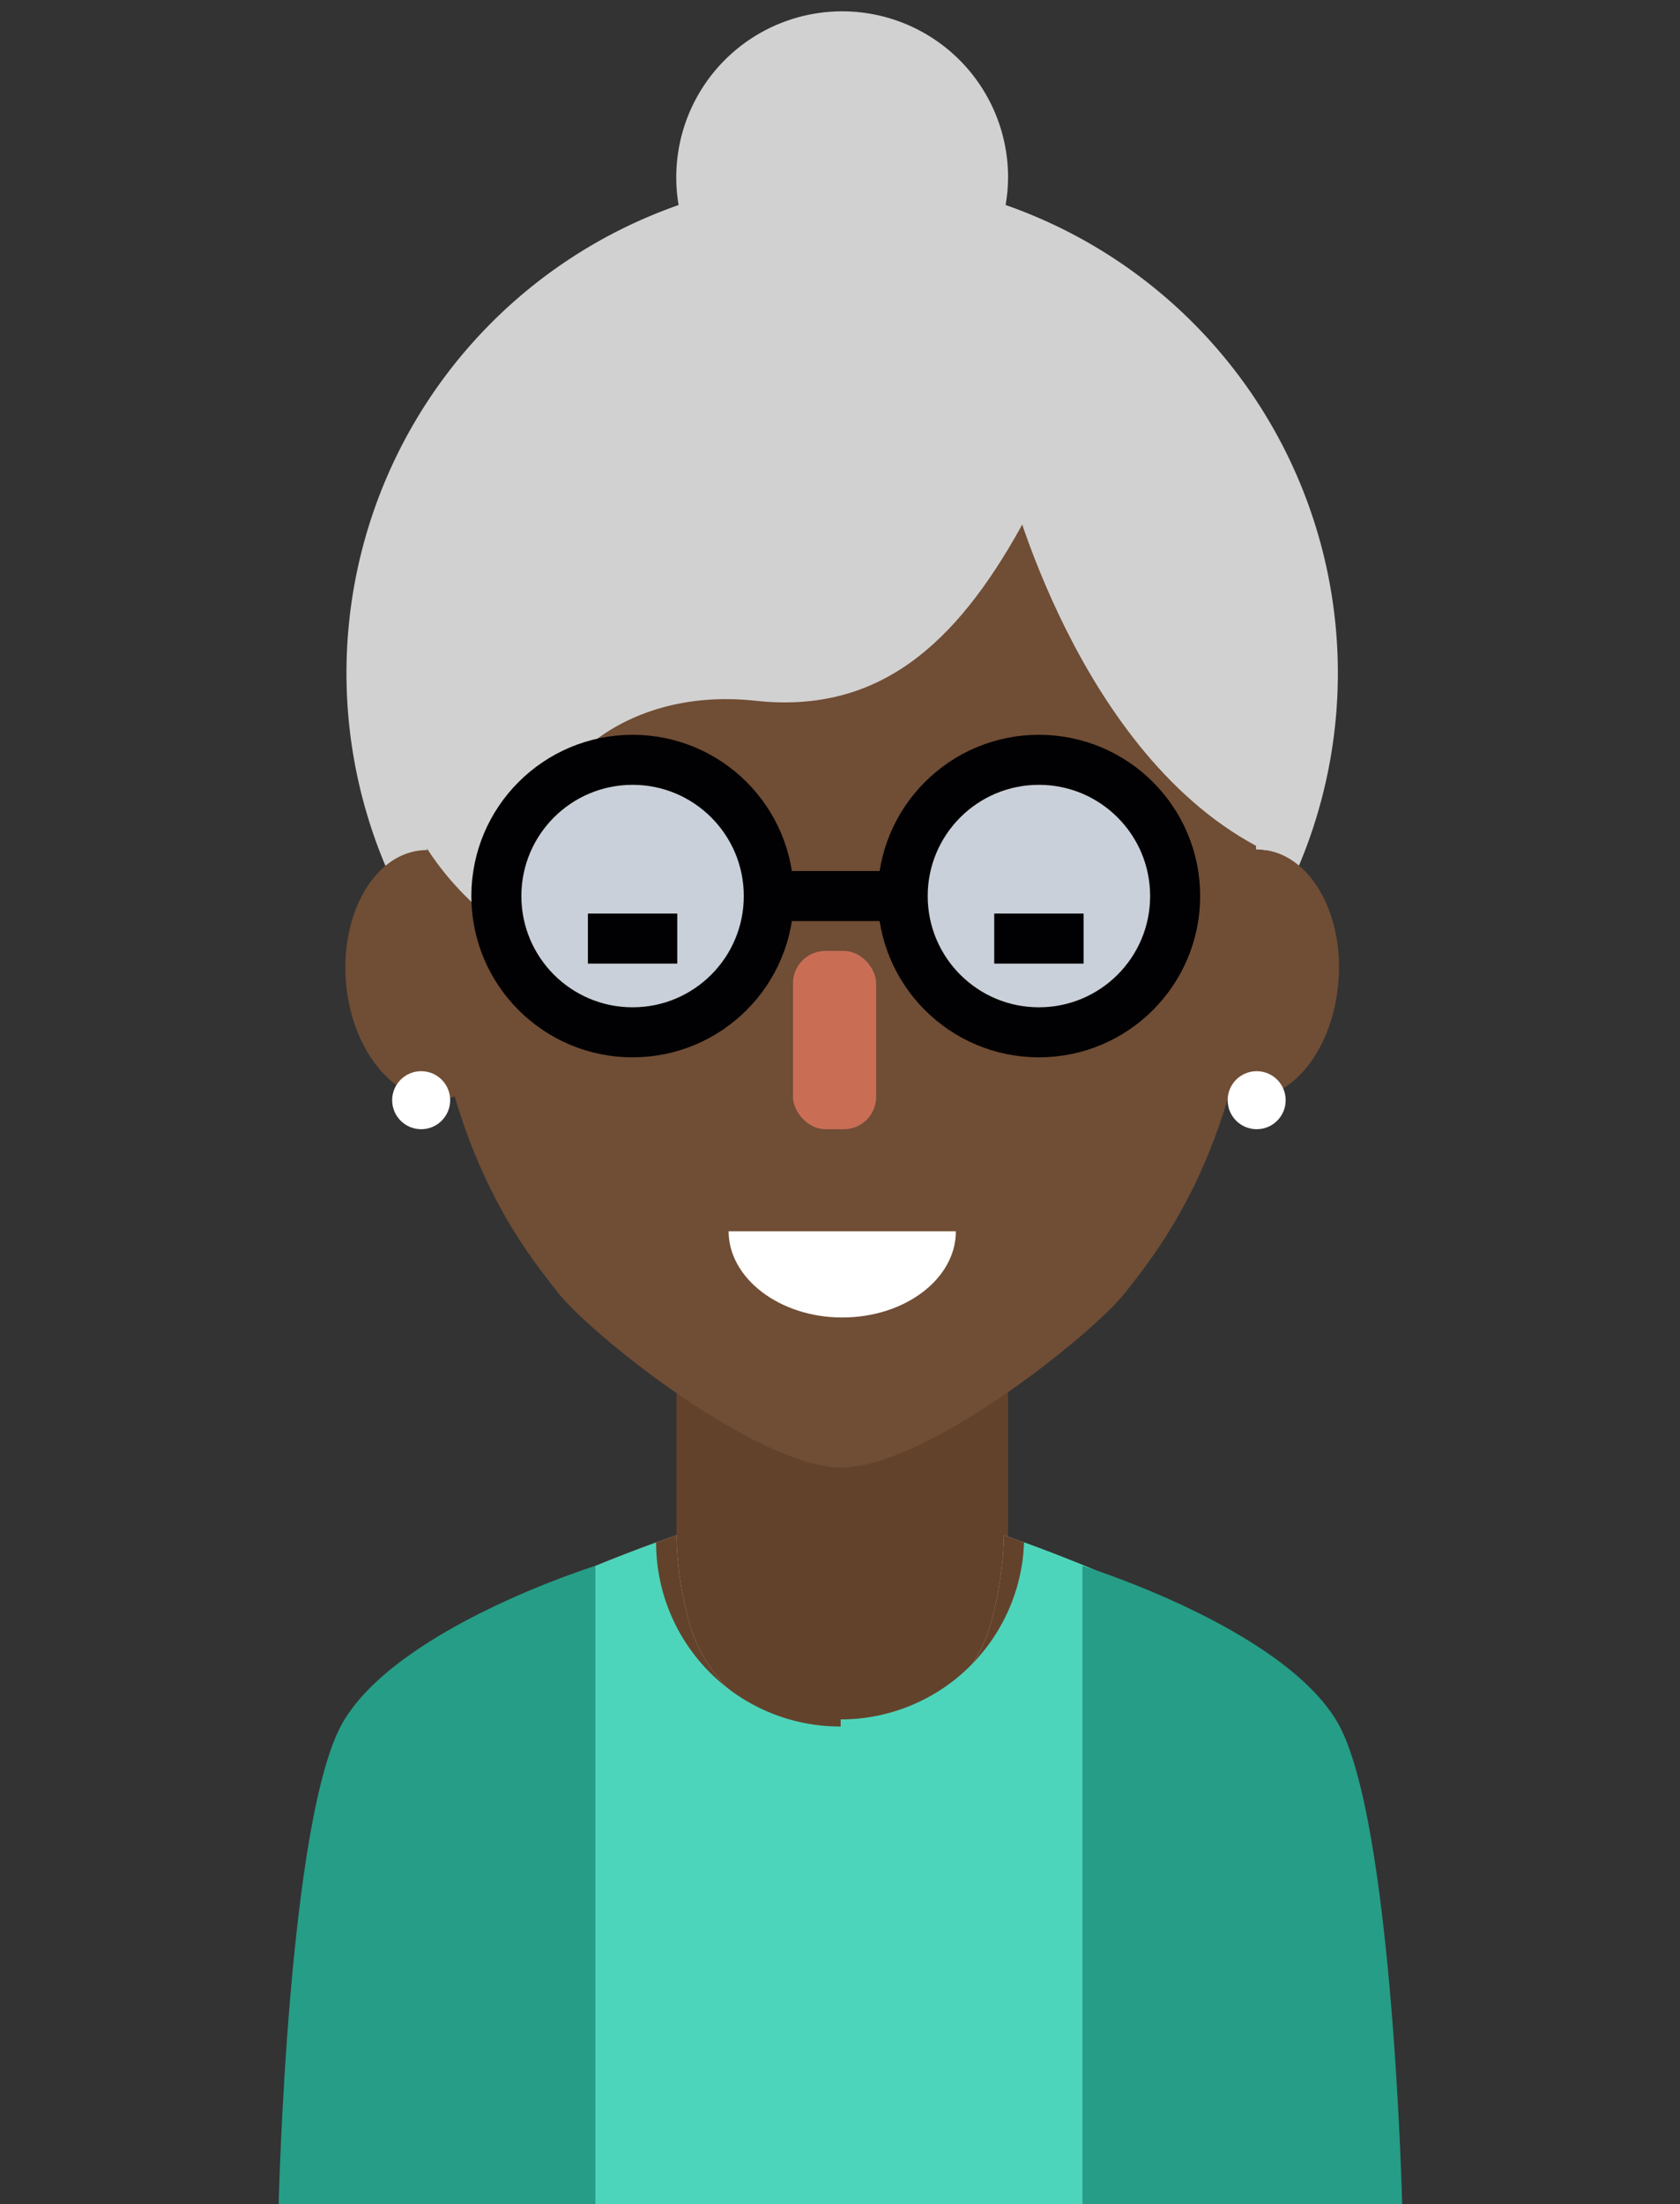 <svg id="Layer_1" data-name="Layer 1" xmlns="http://www.w3.org/2000/svg" viewBox="0 0 100.76 132.17"><rect x="0" y="0" width="100.76" height="132.17" fill="#333333" stroke="none"/><defs><style>.cls-1{fill:#d1d1d1;}.cls-2{fill:#63422b;}.cls-3{fill:#704d35;}.cls-4{fill:#e9c7ac;}.cls-5{fill:#fff;}.cls-6{fill:#4cd5bb;}.cls-7{fill:#c9d0d9;}.cls-7,.cls-8{stroke:#010002;stroke-miterlimit:10;stroke-width:3px;}.cls-8{fill:none;}.cls-9{fill:#c96e55;}.cls-10{fill:#269d86;}</style></defs><path class="cls-1" d="M80.24,40.36A29.73,29.73,0,1,0,50.51,70.09,29.73,29.73,0,0,0,80.24,40.36Z"/><polygon class="cls-2" points="60.46 104.03 50.39 132.29 40.57 104.03 40.57 82.22 60.46 82.22 60.46 104.03"/><path class="cls-3" d="M50.51,21.76c-9.66,0-24.93,5.49-24.93,31.22,0,14.86,5.79,21.86,7.9,24.55C35.42,80,45.39,88,50.51,88Z"/><path class="cls-3" d="M20.77,59.12C20.35,55,22.31,51.36,25.15,51s5.49,2.62,5.92,6.74-1.54,7.75-4.38,8.14S21.2,63.23,20.77,59.12Z"/><path class="cls-3" d="M50.43,21.76c9.66,0,24.94,5.49,24.94,31.22,0,14.86-5.79,21.86-7.9,24.55C65.53,80,55.56,88,50.43,88Z"/><path class="cls-3" d="M80.25,59.12c.43-4.11-1.53-7.76-4.37-8.15S70.39,53.59,70,57.71s1.53,7.75,4.38,8.14S79.83,63.23,80.25,59.12Z"/><path class="cls-4" d="M50.39,132.29V105.11s-7.42-1.84-9.06-7.85a20.85,20.85,0,0,1-.76-5.2S24.34,97.54,20.72,103.2c-3,9-3.85,29.09-3.85,29.09Z"/><path class="cls-4" d="M50.39,132.29V105.11s7.42-1.84,9.06-7.85a21.43,21.43,0,0,0,.76-5.2s16.23,5.48,19.85,11.14c3,9,3.84,29.09,3.84,29.09Z"/><path class="cls-2" d="M50.39,132.29V105.11s-7.42-1.84-9.06-7.85a20.85,20.85,0,0,1-.76-5.2S24.34,97.54,20.72,103.2c-3,9-3.85,29.09-3.85,29.09Z"/><path class="cls-2" d="M50.39,132.29V105.11s7.42-1.84,9.06-7.85a21.43,21.43,0,0,0,.76-5.2s16.23,5.48,19.85,11.14c3,9,3.84,29.09,3.84,29.09Z"/><path class="cls-5" d="M50.51,79c3.77,0,6.82-2.32,6.82-5.17H43.7C43.7,76.64,46.75,79,50.51,79Z"/><path class="cls-1" d="M49.11,14.36c-17.65,0-23,15.46-23,22.58-6.4,8.9.58,16.86,5.52,19.65V52.21c0-5.75,5.47-11.08,13.69-10.19,7.36.8,12-3.37,15.92-10.44C66.05,22.1,60,14.36,49.11,14.36Z"/><path class="cls-1" d="M60.46,28.67S64.58,45.41,75.88,51c2-15,3.2-11.88,0-19.81S60.46,17.35,60.46,17.35Z"/><path class="cls-6" d="M80.06,103.2c-3-4.72-14.81-9.32-18.64-10.71a11,11,0,0,1-22.07,0c-3.83,1.39-15.61,6-18.63,10.71-3,9-3.85,29.09-3.85,29.09h67S83.07,112.17,80.06,103.2Z"/><path class="cls-6" d="M83.9,132.29s-.83-20.12-3.84-29.09c-3-4.72-14.81-9.32-18.64-10.71a11,11,0,0,1-11,10.61v29.19Z"/><path class="cls-1" d="M60.46,10.63a9.95,9.95,0,1,0-10,9.95A10,10,0,0,0,60.46,10.63Z"/><circle class="cls-7" cx="37.94" cy="53.73" r="8.17"/><circle class="cls-7" cx="62.31" cy="53.73" r="8.17"/><line class="cls-8" x1="46.3" y1="53.73" x2="54.46" y2="53.73"/><line class="cls-8" x1="35.26" y1="56.28" x2="40.62" y2="56.28"/><line class="cls-8" x1="59.63" y1="56.28" x2="64.99" y2="56.28"/><rect class="cls-9" x="47.56" y="57.02" width="4.99" height="10.69" rx="1.94"/><path class="cls-10" d="M35.71,93.89v38.4h-19s.54-23.39,3.88-29.06S35.71,93.89,35.71,93.89Z"/><path class="cls-10" d="M64.92,93.89v38.4H84.1s-.55-23.39-3.91-29.06S64.92,93.89,64.92,93.89Z"/><circle class="cls-5" cx="25.26" cy="65.97" r="1.74"/><circle class="cls-5" cx="75.37" cy="65.97" r="1.74"/></svg>